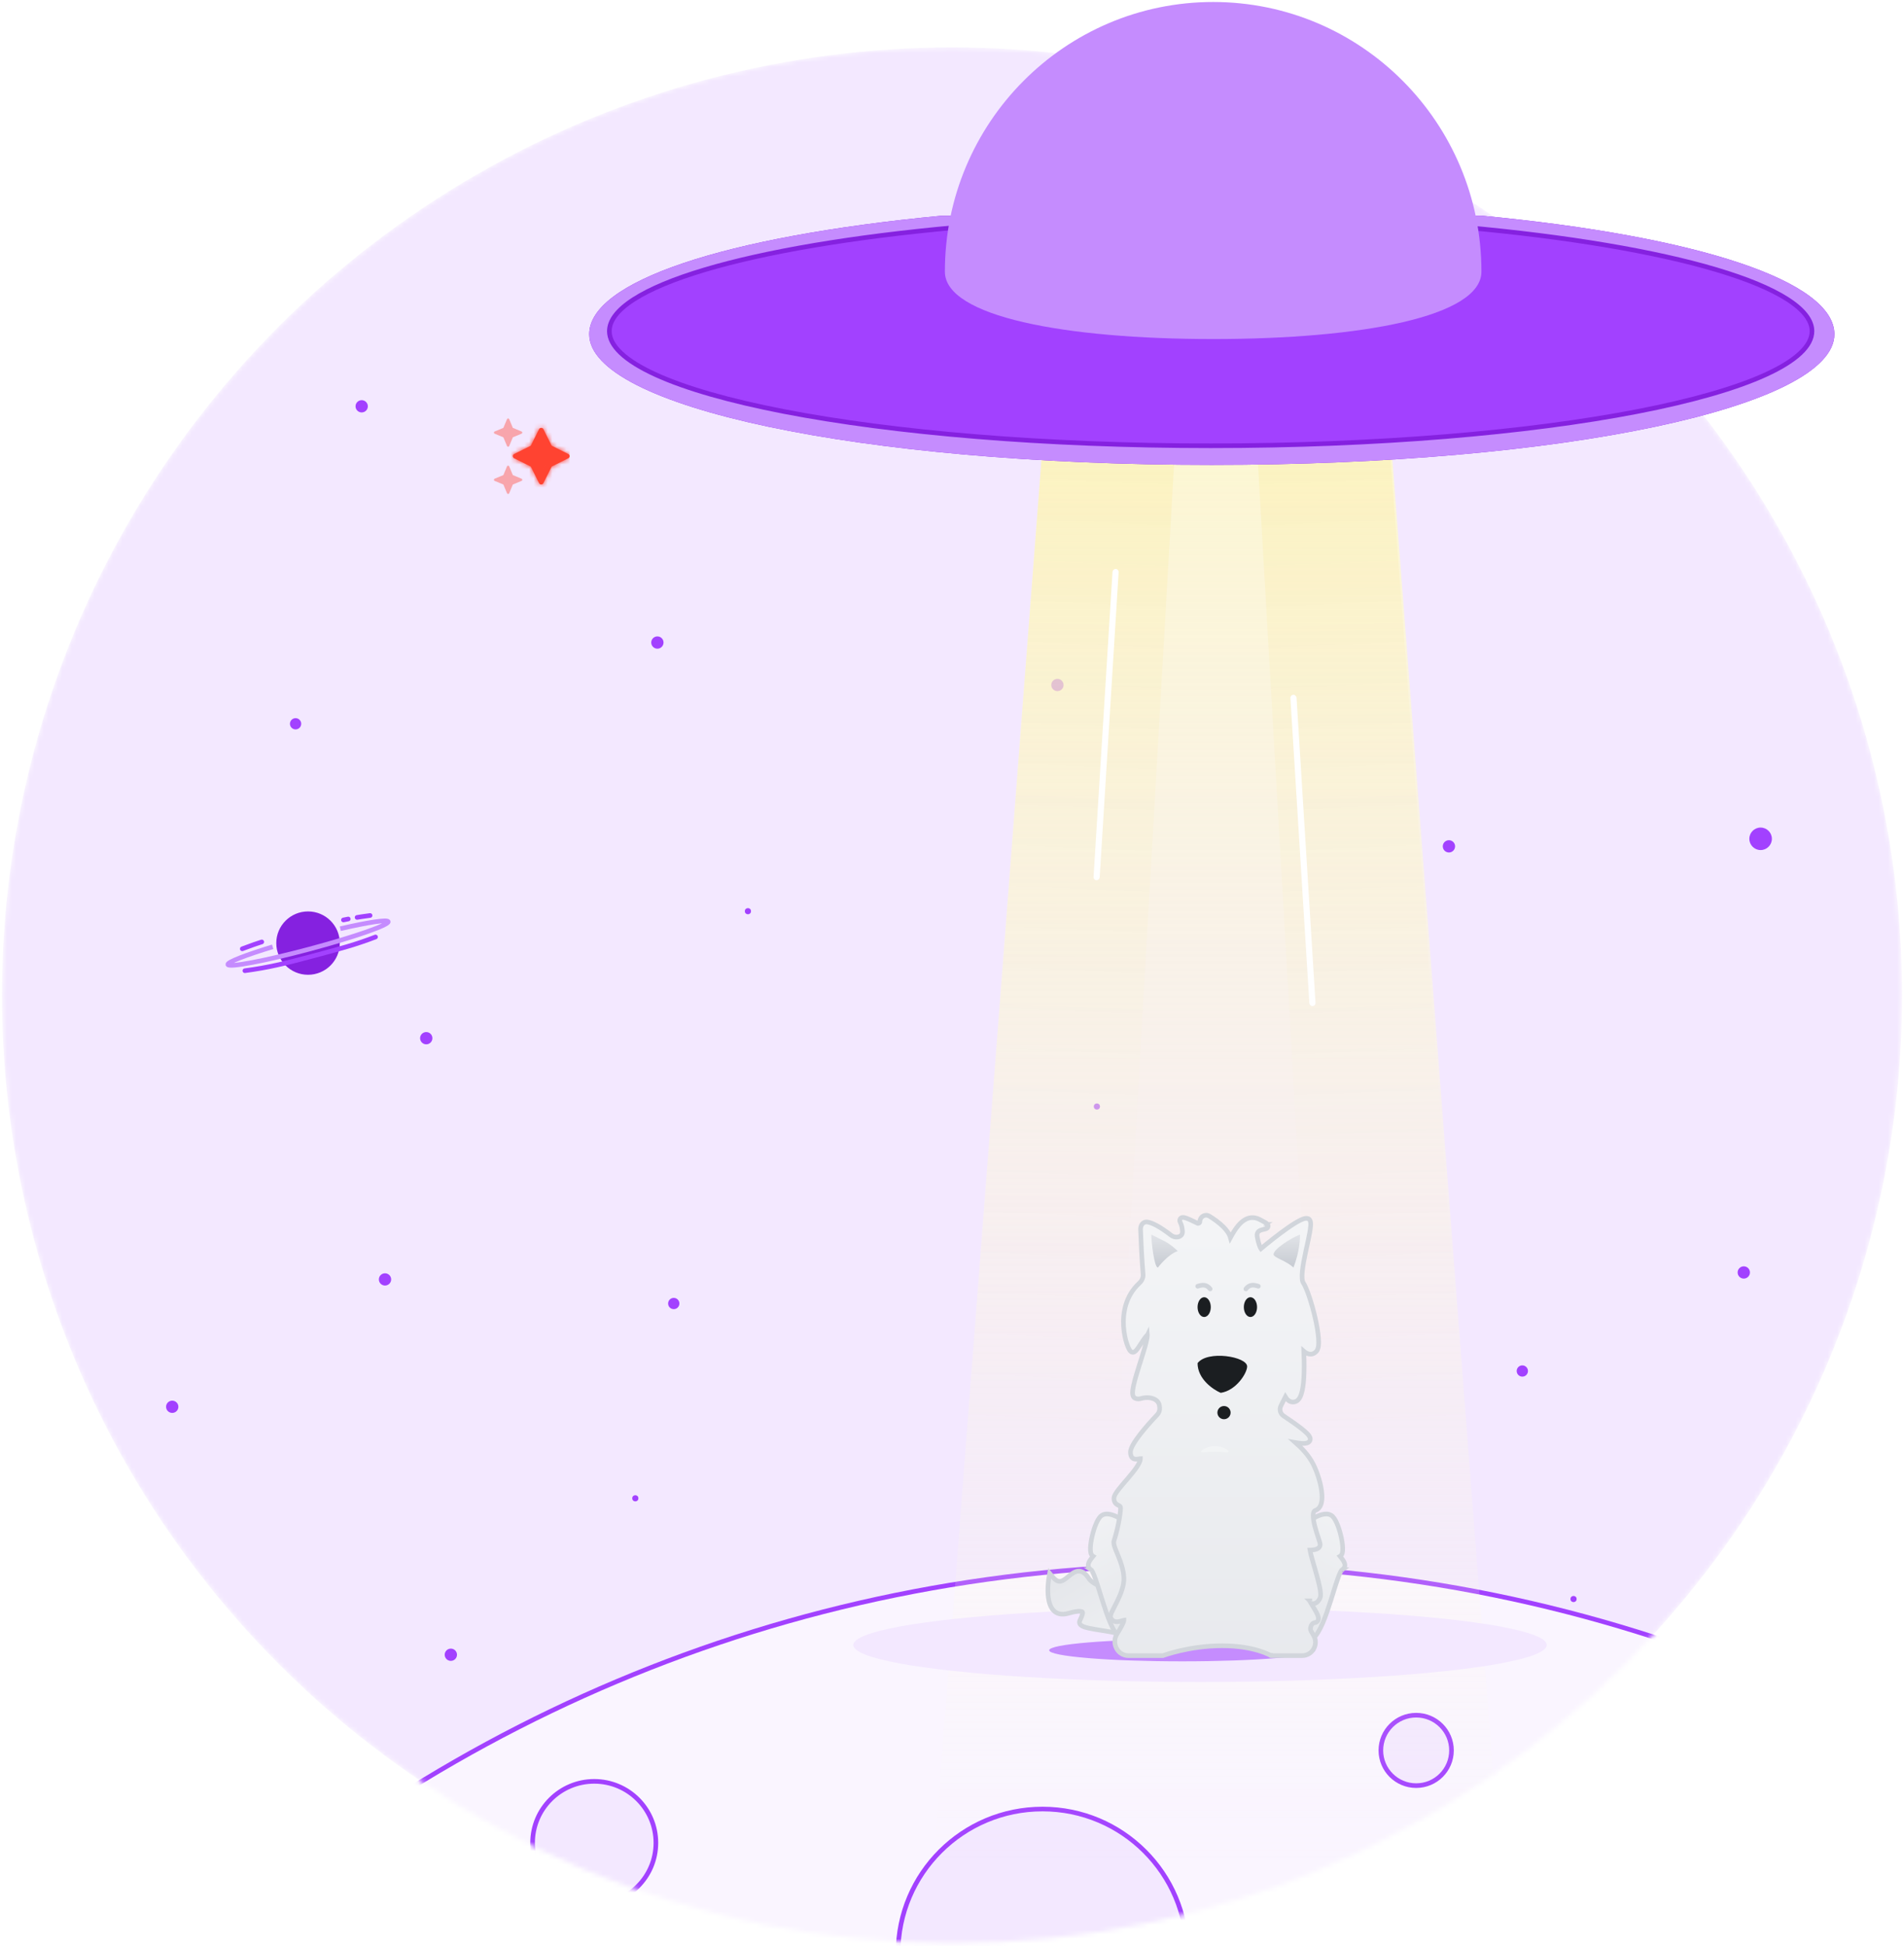 <svg width="412" height="421" viewBox="0 0 412 421" fill="none" xmlns="http://www.w3.org/2000/svg">
<mask id="mask0_4769_1719" style="mask-type:alpha" maskUnits="userSpaceOnUse" x="0" y="10" width="412" height="411">
<ellipse cx="206.001" cy="215.345" rx="205.575" ry="205.087" fill="white"/>
</mask>
<g mask="url(#mask0_4769_1719)">
<ellipse cx="206.001" cy="215.345" rx="205.575" ry="205.087" fill="#F3E8FF"/>
<ellipse cx="92.235" cy="224.638" rx="1.331" ry="1.327" fill="#A241FF"/>
<ellipse cx="70.42" cy="21.437" rx="1.331" ry="1.327" fill="#A241FF"/>
<ellipse cx="37.268" cy="304.393" rx="1.331" ry="1.327" fill="#A241FF"/>
<ellipse cx="137.474" cy="324.194" rx="0.665" ry="0.664" fill="#A241FF"/>
<ellipse cx="348.524" cy="25.112" rx="1.331" ry="1.327" fill="#A241FF"/>
<ellipse cx="258.791" cy="67.881" rx="1.842" ry="1.837" fill="#A241FF"/>
<ellipse cx="97.557" cy="358.043" rx="1.331" ry="1.327" fill="#A241FF"/>
<ellipse cx="397.587" cy="90.594" rx="0.665" ry="0.664" fill="#A241FF"/>
<ellipse cx="377.331" cy="275.327" rx="1.331" ry="1.327" fill="#A241FF"/>
<ellipse cx="237.353" cy="239.421" rx="0.665" ry="0.664" fill="#A241FF"/>
<ellipse cx="313.53" cy="183.126" rx="1.331" ry="1.327" fill="#A241FF"/>
<ellipse cx="382.186" cy="405.959" rx="1.842" ry="1.837" fill="#A241FF"/>
<ellipse cx="315.885" cy="402.284" rx="1.842" ry="1.837" fill="#A241FF"/>
<ellipse cx="255.107" cy="361.862" rx="1.842" ry="1.837" fill="#A241FF"/>
<ellipse cx="161.841" cy="197.162" rx="0.665" ry="0.664" fill="#A241FF"/>
<ellipse cx="181.436" cy="354.512" rx="1.842" ry="1.837" fill="#A241FF"/>
<ellipse cx="83.311" cy="276.833" rx="1.331" ry="1.327" fill="#A241FF"/>
<ellipse cx="142.249" cy="139.029" rx="1.331" ry="1.327" fill="#A241FF"/>
<ellipse cx="201.695" cy="389.423" rx="1.842" ry="1.837" fill="#A241FF"/>
<ellipse cx="78.264" cy="87.913" rx="1.331" ry="1.327" fill="#A241FF"/>
<ellipse cx="28.369" cy="53.4" rx="2.439" ry="2.434" fill="#A241FF"/>
<ellipse cx="63.96" cy="156.608" rx="1.22" ry="1.217" fill="#A241FF"/>
<ellipse cx="145.792" cy="282.048" rx="1.22" ry="1.217" fill="#A241FF"/>
<ellipse cx="329.411" cy="296.651" rx="1.22" ry="1.217" fill="#A241FF"/>
<ellipse cx="380.971" cy="181.496" rx="2.439" ry="2.434" fill="#A241FF"/>
<ellipse cx="340.493" cy="345.989" rx="0.665" ry="0.664" fill="#A241FF"/>
<ellipse cx="409.303" cy="102.282" rx="1.331" ry="1.327" fill="#A241FF"/>
<ellipse cx="228.811" cy="148.216" rx="1.331" ry="1.327" fill="#A241FF"/>
<g clip-path="url(#clip0_4769_1719)">
<path opacity="0.4" d="M109.718 96.524L108.923 94.622L107.016 93.829C106.974 93.808 106.938 93.775 106.913 93.735C106.888 93.694 106.875 93.648 106.875 93.6C106.875 93.553 106.888 93.506 106.913 93.466C106.938 93.426 106.974 93.393 107.016 93.372L108.923 92.579L109.718 90.677C109.739 90.634 109.772 90.598 109.812 90.573C109.853 90.548 109.899 90.535 109.947 90.535C109.995 90.535 110.041 90.548 110.082 90.573C110.122 90.598 110.155 90.634 110.176 90.677L110.971 92.579L112.878 93.372C112.92 93.393 112.956 93.426 112.981 93.466C113.006 93.506 113.02 93.553 113.02 93.6C113.02 93.648 113.006 93.694 112.981 93.735C112.956 93.775 112.92 93.808 112.878 93.829L110.971 94.622L110.176 96.524C110.155 96.567 110.122 96.602 110.082 96.627C110.041 96.652 109.995 96.666 109.947 96.666C109.899 96.666 109.853 96.652 109.812 96.627C109.772 96.602 109.739 96.567 109.718 96.524ZM110.176 100.893L110.971 102.795L112.878 103.588C112.92 103.609 112.956 103.642 112.981 103.682C113.006 103.722 113.02 103.769 113.02 103.817C113.02 103.864 113.006 103.911 112.981 103.951C112.956 103.991 112.92 104.024 112.878 104.045L110.971 104.838L110.176 106.74C110.155 106.783 110.122 106.818 110.082 106.843C110.041 106.868 109.995 106.882 109.947 106.882C109.899 106.882 109.853 106.868 109.812 106.843C109.772 106.818 109.739 106.783 109.718 106.74L108.923 104.838L107.016 104.045C106.974 104.024 106.938 103.991 106.913 103.951C106.888 103.911 106.875 103.864 106.875 103.817C106.875 103.769 106.888 103.722 106.913 103.682C106.938 103.642 106.974 103.609 107.016 103.588L108.923 102.795L109.718 100.893C109.739 100.85 109.772 100.815 109.812 100.79C109.853 100.765 109.899 100.751 109.947 100.751C109.995 100.751 110.041 100.765 110.082 100.79C110.122 100.815 110.155 100.85 110.176 100.893Z" fill="#FF4331"/>
<mask id="path-32-inside-1_4769_1719" fill="white">
<path d="M110.97 98.697C110.97 98.602 110.996 98.509 111.046 98.428C111.096 98.348 111.167 98.282 111.252 98.24L114.855 96.439L116.656 92.839C116.83 92.492 117.398 92.492 117.572 92.839L119.373 96.439L122.975 98.24C123.061 98.282 123.133 98.347 123.183 98.428C123.233 98.509 123.26 98.602 123.26 98.697C123.26 98.792 123.233 98.886 123.183 98.967C123.133 99.047 123.061 99.113 122.975 99.155L119.373 100.955L117.572 104.555C117.529 104.64 117.464 104.712 117.383 104.761C117.302 104.811 117.209 104.838 117.114 104.838C117.019 104.838 116.926 104.811 116.845 104.761C116.764 104.712 116.698 104.64 116.656 104.555L114.855 100.955L111.252 99.156C111.167 99.113 111.096 99.047 111.046 98.966C110.996 98.885 110.969 98.792 110.97 98.697Z"/>
</mask>
<path d="M110.97 98.697C110.97 98.602 110.996 98.509 111.046 98.428C111.096 98.348 111.167 98.282 111.252 98.24L114.855 96.439L116.656 92.839C116.83 92.492 117.398 92.492 117.572 92.839L119.373 96.439L122.975 98.24C123.061 98.282 123.133 98.347 123.183 98.428C123.233 98.509 123.26 98.602 123.26 98.697C123.26 98.792 123.233 98.886 123.183 98.967C123.133 99.047 123.061 99.113 122.975 99.155L119.373 100.955L117.572 104.555C117.529 104.64 117.464 104.712 117.383 104.761C117.302 104.811 117.209 104.838 117.114 104.838C117.019 104.838 116.926 104.811 116.845 104.761C116.764 104.712 116.698 104.64 116.656 104.555L114.855 100.955L111.252 99.156C111.167 99.113 111.096 99.047 111.046 98.966C110.996 98.885 110.969 98.792 110.97 98.697Z" fill="#FF4331"/>
<path d="M110.97 98.697L109.449 98.696L109.449 98.696L110.97 98.697ZM111.252 98.24L110.57 96.881L110.573 96.88L111.252 98.24ZM114.855 96.439L116.215 97.12L115.988 97.573L115.534 97.799L114.855 96.439ZM116.656 92.839L115.296 92.159L115.297 92.157L116.656 92.839ZM117.572 92.839L118.931 92.158L118.931 92.159L117.572 92.839ZM119.373 96.439L118.693 97.799L118.24 97.573L118.013 97.12L119.373 96.439ZM122.975 98.24L122.301 99.603L122.296 99.6L122.975 98.24ZM123.26 98.697H124.78H123.26ZM122.975 99.155L122.296 97.795L122.301 97.792L122.975 99.155ZM119.373 100.955L118.013 100.275L118.24 99.822L118.693 99.595L119.373 100.955ZM117.572 104.555L118.931 105.236L118.931 105.237L117.572 104.555ZM116.656 104.555L115.297 105.237L115.296 105.236L116.656 104.555ZM114.855 100.955L115.534 99.595L115.988 99.822L116.215 100.275L114.855 100.955ZM111.252 99.156L110.573 100.516L110.57 100.514L111.252 99.156ZM109.449 98.696C109.449 98.319 109.555 97.949 109.753 97.629L112.339 99.228C112.437 99.069 112.49 98.886 112.49 98.699L109.449 98.696ZM109.753 97.629C109.951 97.308 110.234 97.05 110.57 96.881L111.935 99.598C112.101 99.515 112.241 99.387 112.339 99.228L109.753 97.629ZM110.573 96.88L114.175 95.079L115.534 97.799L111.932 99.6L110.573 96.88ZM113.495 95.759L115.296 92.159L118.016 93.519L116.215 97.12L113.495 95.759ZM115.297 92.157C115.701 91.351 116.499 91.058 117.114 91.058C117.729 91.058 118.527 91.352 118.931 92.158L116.212 93.52C116.443 93.98 116.87 94.099 117.114 94.099C117.358 94.099 117.785 93.98 118.015 93.521L115.297 92.157ZM118.931 92.159L120.733 95.759L118.013 97.12L116.212 93.519L118.931 92.159ZM120.052 95.079L123.655 96.88L122.296 99.6L118.693 97.799L120.052 95.079ZM123.649 96.877C123.988 97.044 124.274 97.303 124.474 97.625L121.892 99.231C121.991 99.391 122.133 99.519 122.301 99.602L123.649 96.877ZM124.474 97.625C124.674 97.947 124.78 98.318 124.78 98.697H121.739C121.739 98.886 121.792 99.071 121.892 99.231L124.474 97.625ZM124.78 98.697C124.78 99.076 124.674 99.448 124.474 99.769L121.892 98.164C121.792 98.324 121.739 98.508 121.739 98.697H124.78ZM124.474 99.769C124.274 100.091 123.988 100.35 123.649 100.518L122.301 97.792C122.133 97.875 121.991 98.004 121.892 98.164L124.474 99.769ZM123.655 100.515L120.052 102.315L118.693 99.595L122.296 97.795L123.655 100.515ZM120.733 101.635L118.931 105.236L116.212 103.875L118.013 100.275L120.733 101.635ZM118.931 105.237C118.762 105.574 118.502 105.858 118.181 106.056L116.585 103.467C116.426 103.565 116.297 103.706 116.213 103.874L118.931 105.237ZM118.181 106.056C117.86 106.254 117.49 106.358 117.114 106.358V103.317C116.927 103.317 116.744 103.369 116.585 103.467L118.181 106.056ZM117.114 106.358C116.737 106.358 116.368 106.254 116.047 106.056L117.642 103.467C117.483 103.369 117.3 103.317 117.114 103.317V106.358ZM116.047 106.056C115.726 105.858 115.466 105.574 115.297 105.237L118.015 103.874C117.931 103.706 117.802 103.565 117.642 103.467L116.047 106.056ZM115.296 105.236L113.495 101.635L116.215 100.275L118.016 103.875L115.296 105.236ZM114.175 102.315L110.573 100.516L111.932 97.796L115.534 99.595L114.175 102.315ZM110.57 100.514C110.233 100.345 109.95 100.086 109.752 99.765L112.34 98.168C112.242 98.009 112.101 97.881 111.935 97.797L110.57 100.514ZM109.752 99.765C109.554 99.444 109.449 99.074 109.449 98.696L112.49 98.698C112.49 98.51 112.438 98.327 112.34 98.168L109.752 99.765Z" fill="#FF4331" mask="url(#path-32-inside-1_4769_1719)"/>
</g>
<path d="M580.06 659.368C580.06 836.505 436.121 980.104 258.56 980.104C80.998 980.104 -62.941 836.505 -62.941 659.368C-62.941 482.232 80.998 338.632 258.56 338.632C436.121 338.632 580.06 482.232 580.06 659.368Z" fill="#FAF5FF" stroke="#A241FF"/>
<path d="M314.084 378.743C314.084 382.952 310.664 386.365 306.442 386.365C302.221 386.365 298.801 382.952 298.801 378.743C298.801 374.535 302.221 371.121 306.442 371.121C310.664 371.121 314.084 374.535 314.084 378.743Z" fill="#F3E8FF" stroke="#A241FF"/>
<path d="M256.837 422.603C256.837 439.821 242.846 453.78 225.584 453.78C208.323 453.78 194.332 439.821 194.332 422.603C194.332 405.386 208.323 391.427 225.584 391.427C242.846 391.427 256.837 405.386 256.837 422.603Z" fill="#F3E8FF" stroke="#A241FF"/>
<path d="M141.926 398.747C141.926 406.096 135.954 412.055 128.585 412.055C121.216 412.055 115.244 406.096 115.244 398.747C115.244 391.398 121.216 385.439 128.585 385.439C135.954 385.439 141.926 391.398 141.926 398.747Z" fill="#F3E8FF" stroke="#A241FF"/>
<path d="M74.083 204.063C74.083 208.153 70.759 211.472 66.655 211.472C62.552 211.472 59.227 208.153 59.227 204.063C59.227 199.972 62.552 196.654 66.655 196.654C70.759 196.654 74.083 199.972 74.083 204.063Z" fill="#8521E0" stroke="#F3E8FF" stroke-width="1.111"/>
<path d="M59.005 204.862C53.145 206.647 49.167 208.186 49.305 208.701C49.495 209.409 57.417 207.906 67 205.345C76.582 202.783 84.197 200.133 84.006 199.425C83.868 198.909 79.632 199.565 73.641 200.948" stroke="#C58CFE"/>
<path d="M52.985 210.036C57.975 209.372 61.634 208.483 67.422 206.936C73.942 205.193 76.935 204.394 81.26 202.735" stroke="#A241FF" stroke-linecap="round"/>
<path d="M52.424 205.298C53.318 204.954 54.156 204.648 54.98 204.362C55.536 204.169 56.086 203.986 56.643 203.807" stroke="#A241FF" stroke-linecap="round"/>
<path d="M74.312 199.054C74.669 198.981 75.017 198.912 75.359 198.846M80.08 198.088C79.462 198.168 78.862 198.253 78.265 198.344C77.932 198.395 77.601 198.448 77.267 198.504" stroke="#A241FF" stroke-linecap="round"/>
<path d="M227.842 67.015H298.798L325.078 409.543H201.562L227.842 67.015Z" fill="url(#paint0_linear_4769_1719)"/>
<path d="M227.843 67.015H255.969L242 310.525H209.283L227.843 67.015Z" fill="url(#paint1_linear_4769_1719)"/>
<path d="M298.43 67.015H270.304L284.273 310.525H316.99L298.43 67.015Z" fill="url(#paint2_linear_4769_1719)"/>
<ellipse cx="259.67" cy="355.934" rx="75.018" ry="7.998" fill="#F3E8FF"/>
<ellipse cx="255.83" cy="357.077" rx="28.801" ry="2.394" fill="#C58CFE"/>
<path d="M252.667 345.928L252.317 345.556L251.952 345.914C251.929 345.936 251.863 345.983 251.715 346.032C251.572 346.08 251.38 346.12 251.138 346.147C250.653 346.202 250.017 346.202 249.268 346.148C247.771 346.04 245.885 345.723 243.979 345.263C242.073 344.802 240.167 344.203 238.629 343.537C237.859 343.204 237.192 342.858 236.666 342.512C236.133 342.16 235.781 341.83 235.6 341.54C234.877 340.386 234.099 339.863 233.211 339.975C232.806 340.026 232.44 340.206 232.118 340.412C231.797 340.617 231.483 340.874 231.193 341.112L231.19 341.115C230.568 341.624 230.059 342.028 229.539 342.137C229.304 342.186 229.064 342.172 228.8 342.057C228.526 341.938 228.201 341.698 227.827 341.255L227.132 340.432L226.951 341.492L227.444 341.576C226.951 341.492 226.951 341.492 226.951 341.493L226.951 341.493L226.95 341.495L226.949 341.5L226.946 341.521C226.943 341.538 226.939 341.563 226.934 341.596C226.925 341.661 226.911 341.755 226.896 341.873C226.865 342.109 226.827 342.444 226.797 342.84C226.739 343.629 226.712 344.681 226.851 345.699C226.988 346.7 227.295 347.754 227.974 348.462C228.698 349.216 229.752 349.489 231.141 349.09C232.377 348.735 233.179 348.618 233.679 348.638C234.17 348.658 234.229 348.797 234.238 348.818C234.238 348.818 234.238 348.818 234.239 348.819C234.278 348.909 234.281 349.116 234.151 349.505C234.051 349.804 233.907 350.119 233.756 350.447C233.722 350.522 233.687 350.597 233.653 350.673C233.54 350.922 233.559 351.189 233.7 351.415C233.819 351.608 234.005 351.738 234.171 351.829C234.508 352.013 234.99 352.154 235.514 352.275C236.286 352.451 237.269 352.607 238.264 352.764C238.635 352.823 239.009 352.882 239.373 352.942C240.751 353.171 241.988 353.419 242.715 353.743C243.095 353.912 243.194 354.042 243.209 354.076C243.208 354.08 243.206 354.087 243.202 354.098C243.184 354.142 243.133 354.228 242.998 354.355C242.656 354.677 242.381 355.022 242.322 355.39C242.289 355.599 242.328 355.809 242.449 355.991C242.562 356.161 242.722 356.27 242.87 356.341C243.158 356.478 243.531 356.533 243.897 356.554C244.277 356.576 244.708 356.563 245.148 356.532C246.03 356.469 246.988 356.327 247.721 356.201C248.089 356.139 248.402 356.08 248.624 356.037C248.735 356.015 248.823 355.997 248.883 355.985L248.953 355.97L248.972 355.967L248.977 355.966L248.978 355.965L248.978 355.965C248.978 355.965 248.978 355.965 248.874 355.477L248.978 355.965L249.078 355.944L249.161 355.886L253.709 352.717L257.392 352.056L258.3 351.893L257.667 351.222L252.667 345.928Z" fill="url(#paint3_linear_4769_1719)" stroke="#D1D5DB"/>
<path d="M276.639 331.068L276.499 331.558L276.993 331.687C277.024 331.696 277.099 331.728 277.216 331.83C277.331 331.928 277.463 332.072 277.611 332.265C277.906 332.653 278.232 333.198 278.569 333.868C279.243 335.205 279.936 336.984 280.516 338.853C281.095 340.722 281.555 342.663 281.77 344.322C281.877 345.153 281.922 345.901 281.893 346.529C281.863 347.166 281.759 347.637 281.603 347.941C280.427 350.223 280.302 350.821 280.339 351.483C280.342 351.525 280.345 351.566 280.347 351.607C280.362 351.824 280.376 352.029 280.324 352.397C280.26 352.847 280.094 353.542 279.686 354.72L279.617 354.919L279.711 355.107L280.159 354.883C279.711 355.107 279.712 355.108 279.712 355.108L279.712 355.109L279.713 355.111L279.716 355.116L279.722 355.127C279.726 355.135 279.732 355.144 279.738 355.155C279.751 355.176 279.768 355.203 279.789 355.233C279.832 355.292 279.895 355.367 279.98 355.444C280.155 355.601 280.419 355.76 280.791 355.822C281.527 355.944 282.562 355.671 284.034 354.569C284.463 354.248 284.848 353.766 285.198 353.204C285.551 352.638 285.887 351.961 286.205 351.224C286.842 349.749 287.429 347.99 287.966 346.294C288.127 345.785 288.283 345.284 288.435 344.796C288.792 343.648 289.124 342.58 289.436 341.694C289.657 341.064 289.861 340.547 290.048 340.171C290.142 339.983 290.225 339.843 290.296 339.747C290.362 339.658 290.397 339.634 290.397 339.634C290.397 339.634 290.396 339.634 290.393 339.635C290.67 339.498 290.88 339.283 290.97 338.99C291.054 338.715 291.009 338.444 290.935 338.225C290.792 337.799 290.47 337.364 290.205 337.031C290.129 336.936 290.048 336.837 289.974 336.746C290.113 336.666 290.214 336.553 290.286 336.439C290.449 336.181 290.511 335.84 290.535 335.517C290.585 334.846 290.486 333.936 290.304 333.003C290.12 332.061 289.845 331.06 289.522 330.197C289.206 329.356 288.818 328.572 288.379 328.134C287.871 327.628 287.199 327.535 286.578 327.613C285.96 327.69 285.321 327.941 284.763 328.219C284.199 328.5 283.686 328.826 283.317 329.079C283.254 329.123 283.194 329.164 283.139 329.203L279.53 323.925L278.928 323.045L278.636 324.071L276.639 331.068Z" fill="url(#paint4_linear_4769_1719)" stroke="#D1D5DB"/>
<path d="M249.857 331.068L249.997 331.558L249.503 331.687C249.472 331.696 249.398 331.728 249.28 331.83C249.165 331.928 249.033 332.072 248.885 332.265C248.59 332.653 248.264 333.198 247.927 333.868C247.253 335.205 246.56 336.984 245.98 338.853C245.401 340.722 244.941 342.663 244.726 344.322C244.619 345.153 244.574 345.901 244.603 346.529C244.633 347.166 244.737 347.637 244.893 347.941C246.069 350.223 246.194 350.821 246.157 351.483C246.154 351.525 246.151 351.566 246.149 351.607C246.134 351.824 246.12 352.029 246.172 352.397C246.236 352.847 246.402 353.542 246.81 354.72L246.879 354.919L246.785 355.107L246.337 354.883C246.785 355.107 246.784 355.108 246.784 355.108L246.784 355.109L246.783 355.111L246.78 355.116L246.774 355.127C246.77 355.135 246.765 355.144 246.758 355.155C246.745 355.176 246.729 355.203 246.707 355.233C246.664 355.292 246.601 355.367 246.516 355.444C246.341 355.601 246.077 355.76 245.705 355.822C244.969 355.944 243.934 355.671 242.462 354.569C242.033 354.248 241.648 353.766 241.298 353.204C240.945 352.638 240.609 351.961 240.291 351.224C239.654 349.749 239.067 347.99 238.53 346.294C238.369 345.785 238.213 345.284 238.062 344.796C237.704 343.648 237.372 342.58 237.06 341.694C236.839 341.064 236.635 340.547 236.448 340.171C236.354 339.983 236.271 339.843 236.2 339.747C236.134 339.658 236.099 339.634 236.099 339.634C236.099 339.634 236.1 339.634 236.103 339.635C235.826 339.498 235.616 339.283 235.526 338.99C235.442 338.715 235.487 338.444 235.561 338.225C235.704 337.799 236.026 337.364 236.291 337.031C236.367 336.936 236.448 336.837 236.523 336.746C236.383 336.666 236.282 336.553 236.21 336.439C236.047 336.181 235.985 335.84 235.961 335.517C235.911 334.846 236.01 333.936 236.192 333.003C236.376 332.061 236.651 331.06 236.975 330.197C237.29 329.356 237.678 328.572 238.117 328.134C238.625 327.628 239.297 327.535 239.918 327.613C240.536 327.69 241.175 327.941 241.734 328.219C242.297 328.5 242.81 328.826 243.179 329.079C243.242 329.123 243.302 329.164 243.357 329.203L246.966 323.925L247.568 323.045L247.86 324.071L249.857 331.068Z" fill="url(#paint5_linear_4769_1719)" stroke="#D1D5DB"/>
<path d="M251.646 358.236L251.73 358.204L251.73 358.204L251.731 358.204L251.733 358.203L251.744 358.199L251.79 358.183C251.832 358.168 251.894 358.146 251.977 358.117C252.143 358.06 252.39 357.978 252.709 357.879C253.346 357.682 254.273 357.418 255.421 357.153C257.72 356.624 260.899 356.096 264.427 356.096C267.952 356.096 270.585 356.623 272.328 357.145C273.2 357.406 273.85 357.666 274.278 357.858C274.492 357.954 274.65 358.033 274.754 358.087C274.805 358.114 274.843 358.135 274.867 358.148L274.892 358.162L274.896 358.165L274.897 358.165L274.897 358.165L274.897 358.166L275.015 358.236H275.153H281.758C283.978 358.236 285.368 355.837 284.265 353.911L283.769 353.045C283.597 352.745 283.532 352.46 283.584 352.216C283.703 351.654 283.966 351.166 284.511 351.098C284.664 351.079 284.824 351.029 284.963 350.923C285.107 350.814 285.198 350.669 285.246 350.517C285.333 350.239 285.276 349.943 285.208 349.714C285.064 349.237 284.742 348.658 284.432 348.139C284.304 347.924 284.178 347.72 284.06 347.528C283.934 347.324 283.817 347.134 283.715 346.961C283.831 346.983 283.96 347 284.092 347C284.365 347 284.652 346.928 284.928 346.722C285.191 346.525 285.413 346.229 285.611 345.832C285.768 345.521 285.775 345.096 285.747 344.703C285.717 344.281 285.633 343.776 285.52 343.232C285.292 342.142 284.93 340.833 284.572 339.585C284.49 339.299 284.409 339.016 284.329 338.739C284.058 337.802 283.809 336.938 283.638 336.257C283.55 335.904 283.487 335.617 283.453 335.404C283.763 335.396 284.128 335.374 284.458 335.309C284.708 335.259 284.986 335.175 285.214 335.018C285.46 334.848 285.664 334.574 285.664 334.194C285.664 334.087 285.641 333.971 285.619 333.881C285.596 333.78 285.563 333.663 285.524 333.537C285.455 333.307 285.361 333.021 285.257 332.705L285.226 332.611C284.991 331.897 284.706 331.021 284.487 330.149C284.267 329.268 284.126 328.435 284.156 327.797C284.187 327.136 284.381 326.896 284.607 326.821C285.376 326.566 285.772 325.891 285.946 325.14C286.119 324.391 286.098 323.472 285.967 322.522C285.704 320.616 284.97 318.423 284.181 316.849C283.123 314.737 281.538 313.228 280.314 312.132C280.444 312.155 280.575 312.178 280.707 312.198C281.263 312.285 281.872 312.352 282.357 312.312C282.594 312.292 282.858 312.243 283.077 312.115C283.326 311.97 283.519 311.716 283.519 311.365C283.519 311.11 283.401 310.879 283.287 310.706C283.165 310.521 282.999 310.329 282.812 310.139C282.436 309.758 281.923 309.332 281.357 308.898C280.278 308.071 278.953 307.176 277.893 306.461C277.839 306.424 277.786 306.388 277.733 306.353C277.015 305.867 276.785 304.946 277.182 304.152L278.138 302.246C278.223 302.386 278.319 302.527 278.427 302.657C278.618 302.888 278.869 303.118 279.193 303.252C279.529 303.392 279.91 303.414 280.317 303.279C280.758 303.132 281.063 302.77 281.276 302.377C281.493 301.977 281.653 301.475 281.775 300.93C282.02 299.836 282.133 298.462 282.178 297.114C282.238 295.317 282.177 293.471 282.13 292.371C282.141 292.381 282.152 292.39 282.163 292.399C282.453 292.64 282.85 292.909 283.317 292.987C283.825 293.071 284.341 292.918 284.803 292.458C285.105 292.156 285.233 291.688 285.292 291.233C285.354 290.753 285.351 290.172 285.306 289.537C285.214 288.264 284.94 286.699 284.579 285.126C284.218 283.55 283.767 281.951 283.314 280.608C282.868 279.282 282.403 278.154 282.005 277.558C281.896 277.395 281.805 277.105 281.767 276.655C281.73 276.217 281.747 275.679 281.807 275.064C281.927 273.835 282.212 272.366 282.525 270.895C282.619 270.454 282.715 270.012 282.81 269.577C283.029 268.575 283.239 267.612 283.388 266.789C283.495 266.198 283.575 265.66 283.603 265.218C283.618 264.996 283.62 264.787 283.603 264.601C283.587 264.421 283.551 264.227 283.466 264.057C283.245 263.615 282.778 263.588 282.486 263.627C282.173 263.668 281.809 263.805 281.435 263.984C280.673 264.346 279.703 264.958 278.676 265.672C276.685 267.056 274.405 268.875 272.85 270.181C272.845 270.174 272.84 270.166 272.835 270.158C272.635 269.856 272.351 269.164 272.068 267.75C271.916 266.993 272.114 266.65 272.327 266.457C272.587 266.222 272.977 266.108 273.384 266.018C273.414 266.011 273.445 266.005 273.477 265.998C273.631 265.965 273.809 265.926 273.937 265.879C274.007 265.853 274.159 265.793 274.271 265.655C274.337 265.574 274.392 265.465 274.402 265.332C274.411 265.203 274.377 265.094 274.338 265.016C274.267 264.876 274.153 264.774 274.07 264.708C273.976 264.633 273.858 264.556 273.722 264.474C273.448 264.31 273.054 264.102 272.516 263.834C271.262 263.208 270.134 263.424 269.204 264.03C268.307 264.614 267.59 265.559 267.043 266.422C266.767 266.859 266.526 267.287 266.324 267.657C266.297 267.705 266.272 267.751 266.247 267.796C266.009 266.951 265.41 266.155 264.729 265.47C263.827 264.562 262.681 263.749 261.682 263.142C260.741 262.57 259.636 263.296 259.636 264.327C259.636 264.625 259.348 264.793 259.105 264.674C259.025 264.635 258.945 264.596 258.864 264.557C258.128 264.197 257.338 263.811 256.758 263.6C256.594 263.54 256.434 263.49 256.289 263.458C256.156 263.428 255.982 263.402 255.813 263.433C255.723 263.449 255.606 263.487 255.499 263.576C255.385 263.672 255.316 263.8 255.29 263.934C255.246 264.164 255.333 264.375 255.399 264.505C255.663 265.032 255.825 265.69 255.869 266.438C255.906 267.047 255.581 267.429 255.101 267.59C254.595 267.761 253.915 267.676 253.364 267.247C250.862 265.306 249.319 264.613 248.368 264.422C247.852 264.318 247.415 264.508 247.137 264.867C246.882 265.198 246.786 265.635 246.801 266.046C246.874 267.998 247.056 272.348 247.349 275.762C247.407 276.444 247.091 277.13 246.54 277.636C243.558 280.375 242.936 284.076 243.125 287.035C243.219 288.518 243.518 289.836 243.84 290.791C244 291.267 244.171 291.666 244.332 291.955C244.412 292.097 244.499 292.231 244.592 292.335C244.639 292.388 244.699 292.446 244.773 292.495C244.843 292.541 244.963 292.604 245.119 292.604C245.304 292.604 245.452 292.526 245.544 292.466C245.642 292.401 245.732 292.319 245.809 292.238C245.965 292.076 246.128 291.861 246.288 291.633C246.476 291.365 246.689 291.036 246.902 290.706C247.044 290.486 247.187 290.266 247.323 290.063C247.685 289.52 248.007 289.088 248.26 288.872C248.261 288.871 248.262 288.871 248.263 288.87C248.264 288.886 248.264 288.905 248.265 288.925C248.267 289.05 248.254 289.217 248.224 289.427C248.162 289.848 248.037 290.391 247.866 291.026C247.583 292.073 247.187 293.323 246.779 294.609C246.693 294.882 246.606 295.157 246.519 295.431C246.029 296.988 245.552 298.549 245.29 299.768C245.159 300.374 245.074 300.926 245.076 301.364C245.077 301.582 245.099 301.803 245.165 301.999C245.233 302.197 245.365 302.416 245.611 302.539C246.045 302.755 246.537 302.713 246.979 302.585C247.848 302.332 248.816 302.354 249.571 302.647C250.312 302.934 250.807 303.458 250.892 304.224L250.931 304.57C250.994 305.14 250.794 305.712 250.39 306.135C249.313 307.262 247.892 308.834 246.737 310.319C246.161 311.061 245.642 311.791 245.266 312.44C245.077 312.764 244.919 313.077 244.807 313.366C244.697 313.651 244.619 313.943 244.619 314.219C244.619 314.811 244.766 315.31 245.194 315.571C245.573 315.802 246.021 315.735 246.274 315.693C246.348 315.681 246.407 315.67 246.46 315.66C246.528 315.648 246.586 315.637 246.657 315.627C246.701 315.62 246.736 315.616 246.764 315.615C246.764 315.624 246.764 315.634 246.764 315.646C246.764 315.834 246.704 316.086 246.561 316.408C246.421 316.726 246.215 317.082 245.956 317.467C245.437 318.239 244.739 319.084 244.024 319.923C243.86 320.114 243.695 320.306 243.532 320.497C242.989 321.127 242.462 321.741 242.043 322.281C241.769 322.634 241.529 322.971 241.355 323.275C241.192 323.56 241.044 323.889 241.044 324.207C241.044 324.653 241.159 325.001 241.388 325.268C241.589 325.502 241.847 325.63 242.013 325.713L242.036 325.724C242.229 325.821 242.313 325.87 242.371 325.937C242.41 325.982 242.474 326.08 242.474 326.347C242.474 327.007 242.304 328.213 242.037 329.548C241.771 330.873 241.418 332.278 241.069 333.322C240.989 333.563 240.995 333.818 241.03 334.051C241.066 334.288 241.139 334.543 241.228 334.805C241.36 335.194 241.548 335.646 241.748 336.129C241.815 336.288 241.882 336.451 241.95 336.616C242.506 337.977 243.103 339.601 243.19 341.353C243.273 343.025 242.526 344.885 241.744 346.483C241.551 346.877 241.36 347.249 241.181 347.596L241.167 347.623C240.995 347.957 240.833 348.269 240.701 348.546C240.566 348.826 240.449 349.091 240.379 349.319C240.344 349.434 240.315 349.556 240.306 349.678C240.297 349.795 240.303 349.956 240.382 350.113C240.506 350.361 240.675 350.557 240.889 350.692C241.1 350.827 241.327 350.884 241.54 350.9C241.945 350.93 242.365 350.812 242.664 350.726C242.686 350.72 242.708 350.714 242.729 350.708C242.864 350.669 242.977 350.637 243.081 350.614C243.124 350.604 243.16 350.598 243.189 350.593C243.189 350.596 243.189 350.599 243.189 350.602C243.189 350.661 243.167 350.787 243.093 350.993C243.023 351.191 242.917 351.429 242.78 351.7C242.506 352.241 242.126 352.881 241.707 353.54C240.457 355.504 241.783 358.236 244.183 358.236H251.555H251.646ZM283.42 346.378C283.42 346.379 283.421 346.382 283.421 346.386C283.421 346.385 283.421 346.385 283.421 346.384C283.42 346.381 283.42 346.379 283.419 346.378C283.42 346.378 283.42 346.378 283.42 346.378ZM273.48 265.519C273.479 265.519 273.479 265.518 273.478 265.517L273.48 265.519ZM273.604 264.935C273.604 264.935 273.601 264.937 273.595 264.939C273.6 264.936 273.603 264.935 273.604 264.935Z" fill="url(#paint6_linear_4769_1719)" stroke="#D1D5DB" stroke-linecap="round"/>
<path d="M250.555 274.264C249.746 274.264 249.125 268.557 249.125 267.13L251.985 268.557C253.416 269.271 254.846 270.697 254.846 270.697C252.7 271.411 250.555 274.264 250.555 274.264Z" fill="url(#paint7_linear_4769_1719)"/>
<path d="M275.584 271.411C275.584 270.269 279.397 267.844 281.304 267.13V267.131C281.304 267.702 281.304 270.698 279.874 274.264C278.444 272.838 275.583 272.124 275.584 271.411Z" fill="url(#paint8_linear_4769_1719)"/>
<path d="M269.863 295.667C269.863 293.527 261.282 292.1 259.137 294.954C259.137 298.378 262.474 300.661 264.142 301.374C267.479 300.898 269.863 297.094 269.863 295.667Z" fill="#1B1E21"/>
<ellipse cx="260.567" cy="282.826" rx="1.43" ry="2.14" fill="#1B1E21"/>
<ellipse cx="270.579" cy="282.826" rx="1.43" ry="2.14" fill="#1B1E21"/>
<ellipse cx="264.858" cy="305.655" rx="1.43" ry="1.427" fill="#1B1E21"/>
<path d="M261.858 278.895C261.051 277.835 260.104 278 259.165 278.309" stroke="#D1D5DB" stroke-linecap="round"/>
<path d="M269.591 278.895C270.399 277.835 271.345 278 272.285 278.309" stroke="#D1D5DB" stroke-linecap="round"/>
<g opacity="0.3" filter="url(#filter0_f_4769_1719)">
<path d="M265.878 314.093C265.878 314.42 264.538 314.093 262.884 314.093C261.231 314.093 259.891 314.42 259.891 314.093C259.891 313.767 261.231 312.911 262.884 312.911C264.538 312.911 265.878 313.767 265.878 314.093Z" fill="white"/>
</g>
<g filter="url(#filter1_f_4769_1719)">
<rect width="1.331" height="67.484" rx="0.665" transform="matrix(0.998 -0.061 0.062 0.998 279.184 150.383)" fill="white"/>
</g>
<g filter="url(#filter2_f_4769_1719)">
<rect width="1.331" height="67.484" rx="0.665" transform="matrix(-0.998 -0.061 -0.062 0.998 242.1 123.148)" fill="white"/>
</g>
</g>
<path d="M262.218 100.591C338.755 100.591 396.939 87.933 396.939 72.318C396.939 60.951 367.922 51.151 320.508 46.659L203.603 46.69C156.364 51.195 127.496 60.977 127.496 72.318C127.496 87.933 185.68 100.591 262.218 100.591Z" fill="#8521E0"/>
<path d="M262.218 100.591C338.755 100.591 396.939 87.933 396.939 72.318C396.939 60.951 367.922 51.151 320.508 46.659L203.603 46.69C156.364 51.195 127.496 60.977 127.496 72.318C127.496 87.933 185.68 100.591 262.218 100.591Z" fill="#C58CFE"/>
<path d="M392.088 71.654C392.088 73.212 391.275 74.795 389.591 76.389C387.907 77.984 385.396 79.545 382.116 81.047C375.559 84.05 366.039 86.767 354.237 89.053C330.64 93.624 298.019 96.454 261.973 96.454C225.926 96.454 193.306 93.624 169.709 89.053C157.906 86.767 148.387 84.05 141.83 81.047C138.55 79.545 136.039 77.984 134.355 76.389C132.671 74.795 131.857 73.212 131.857 71.654C131.857 69.386 133.588 67.066 137.144 64.776C140.674 62.502 145.87 60.347 152.489 58.372C165.717 54.426 184.515 51.235 206.75 49.221L316.89 49.193C339.208 51.201 358.082 54.394 371.366 58.345C378.013 60.323 383.232 62.482 386.778 64.761C390.35 67.055 392.088 69.38 392.088 71.654Z" fill="#A241FF" stroke="#8521E0"/>
<path d="M320.562 58.775C320.562 68.498 294.571 73.36 262.51 73.36C230.449 73.36 204.459 68.498 204.459 58.775C204.459 26.553 230.449 0.432 262.51 0.432C294.571 0.432 320.562 26.553 320.562 58.775Z" fill="#C58CFE"/>
<defs>
<filter id="filter0_f_4769_1719" x="257.668" y="310.688" width="10.433" height="5.772" filterUnits="userSpaceOnUse" color-interpolation-filters="sRGB">
<feFlood flood-opacity="0" result="BackgroundImageFix"/>
<feBlend mode="normal" in="SourceGraphic" in2="BackgroundImageFix" result="shape"/>
<feGaussianBlur stdDeviation="1.111" result="effect1_foregroundBlur_4769_1719"/>
</filter>
<filter id="filter1_f_4769_1719" x="274.778" y="145.896" width="14.308" height="76.247" filterUnits="userSpaceOnUse" color-interpolation-filters="sRGB">
<feFlood flood-opacity="0" result="BackgroundImageFix"/>
<feBlend mode="normal" in="SourceGraphic" in2="BackgroundImageFix" result="shape"/>
<feGaussianBlur stdDeviation="2.222" result="effect1_foregroundBlur_4769_1719"/>
</filter>
<filter id="filter2_f_4769_1719" x="232.198" y="118.661" width="14.308" height="76.247" filterUnits="userSpaceOnUse" color-interpolation-filters="sRGB">
<feFlood flood-opacity="0" result="BackgroundImageFix"/>
<feBlend mode="normal" in="SourceGraphic" in2="BackgroundImageFix" result="shape"/>
<feGaussianBlur stdDeviation="2.222" result="effect1_foregroundBlur_4769_1719"/>
</filter>
<linearGradient id="paint0_linear_4769_1719" x1="263.32" y1="33.642" x2="263.32" y2="404.043" gradientUnits="userSpaceOnUse">
<stop stop-color="#FEF9C3"/>
<stop offset="1" stop-color="#FEFCE8" stop-opacity="0"/>
</linearGradient>
<linearGradient id="paint1_linear_4769_1719" x1="253.028" y1="95.987" x2="243.516" y2="320.796" gradientUnits="userSpaceOnUse">
<stop stop-color="#FACC15" stop-opacity="0.1"/>
<stop offset="1" stop-color="#FFFDE9" stop-opacity="0"/>
</linearGradient>
<linearGradient id="paint2_linear_4769_1719" x1="273.245" y1="95.987" x2="282.758" y2="320.796" gradientUnits="userSpaceOnUse">
<stop stop-color="#FACC15" stop-opacity="0.1"/>
<stop offset="1" stop-color="#FFFDE9" stop-opacity="0"/>
</linearGradient>
<linearGradient id="paint3_linear_4769_1719" x1="263.967" y1="382.771" x2="236.927" y2="337.903" gradientUnits="userSpaceOnUse">
<stop stop-color="white"/>
<stop offset="1" stop-color="#E5E7EB"/>
</linearGradient>
<linearGradient id="paint4_linear_4769_1719" x1="302.469" y1="297.927" x2="274.524" y2="349.734" gradientUnits="userSpaceOnUse">
<stop stop-color="white"/>
<stop offset="1" stop-color="#E5E7EB"/>
</linearGradient>
<linearGradient id="paint5_linear_4769_1719" x1="224.027" y1="297.927" x2="251.972" y2="349.734" gradientUnits="userSpaceOnUse">
<stop stop-color="white"/>
<stop offset="1" stop-color="#E5E7EB"/>
</linearGradient>
<linearGradient id="paint6_linear_4769_1719" x1="262.507" y1="265.607" x2="262.507" y2="382.071" gradientUnits="userSpaceOnUse">
<stop stop-color="#F3F4F6"/>
<stop offset="1" stop-color="#E5E7EB"/>
</linearGradient>
<linearGradient id="paint7_linear_4769_1719" x1="265.296" y1="266.072" x2="265.296" y2="285.832" gradientUnits="userSpaceOnUse">
<stop stop-color="#E5E7EB"/>
<stop offset="1" stop-color="#9CA3AF"/>
</linearGradient>
<linearGradient id="paint8_linear_4769_1719" x1="265.296" y1="266.072" x2="265.296" y2="285.832" gradientUnits="userSpaceOnUse">
<stop stop-color="#E5E7EB"/>
<stop offset="1" stop-color="#9CA3AF"/>
</linearGradient>
<clipPath id="clip0_4769_1719">
<rect width="16.385" height="16.346" fill="white" transform="matrix(-1 0 0 1 123.258 90.568)"/>
</clipPath>
</defs>
</svg>

